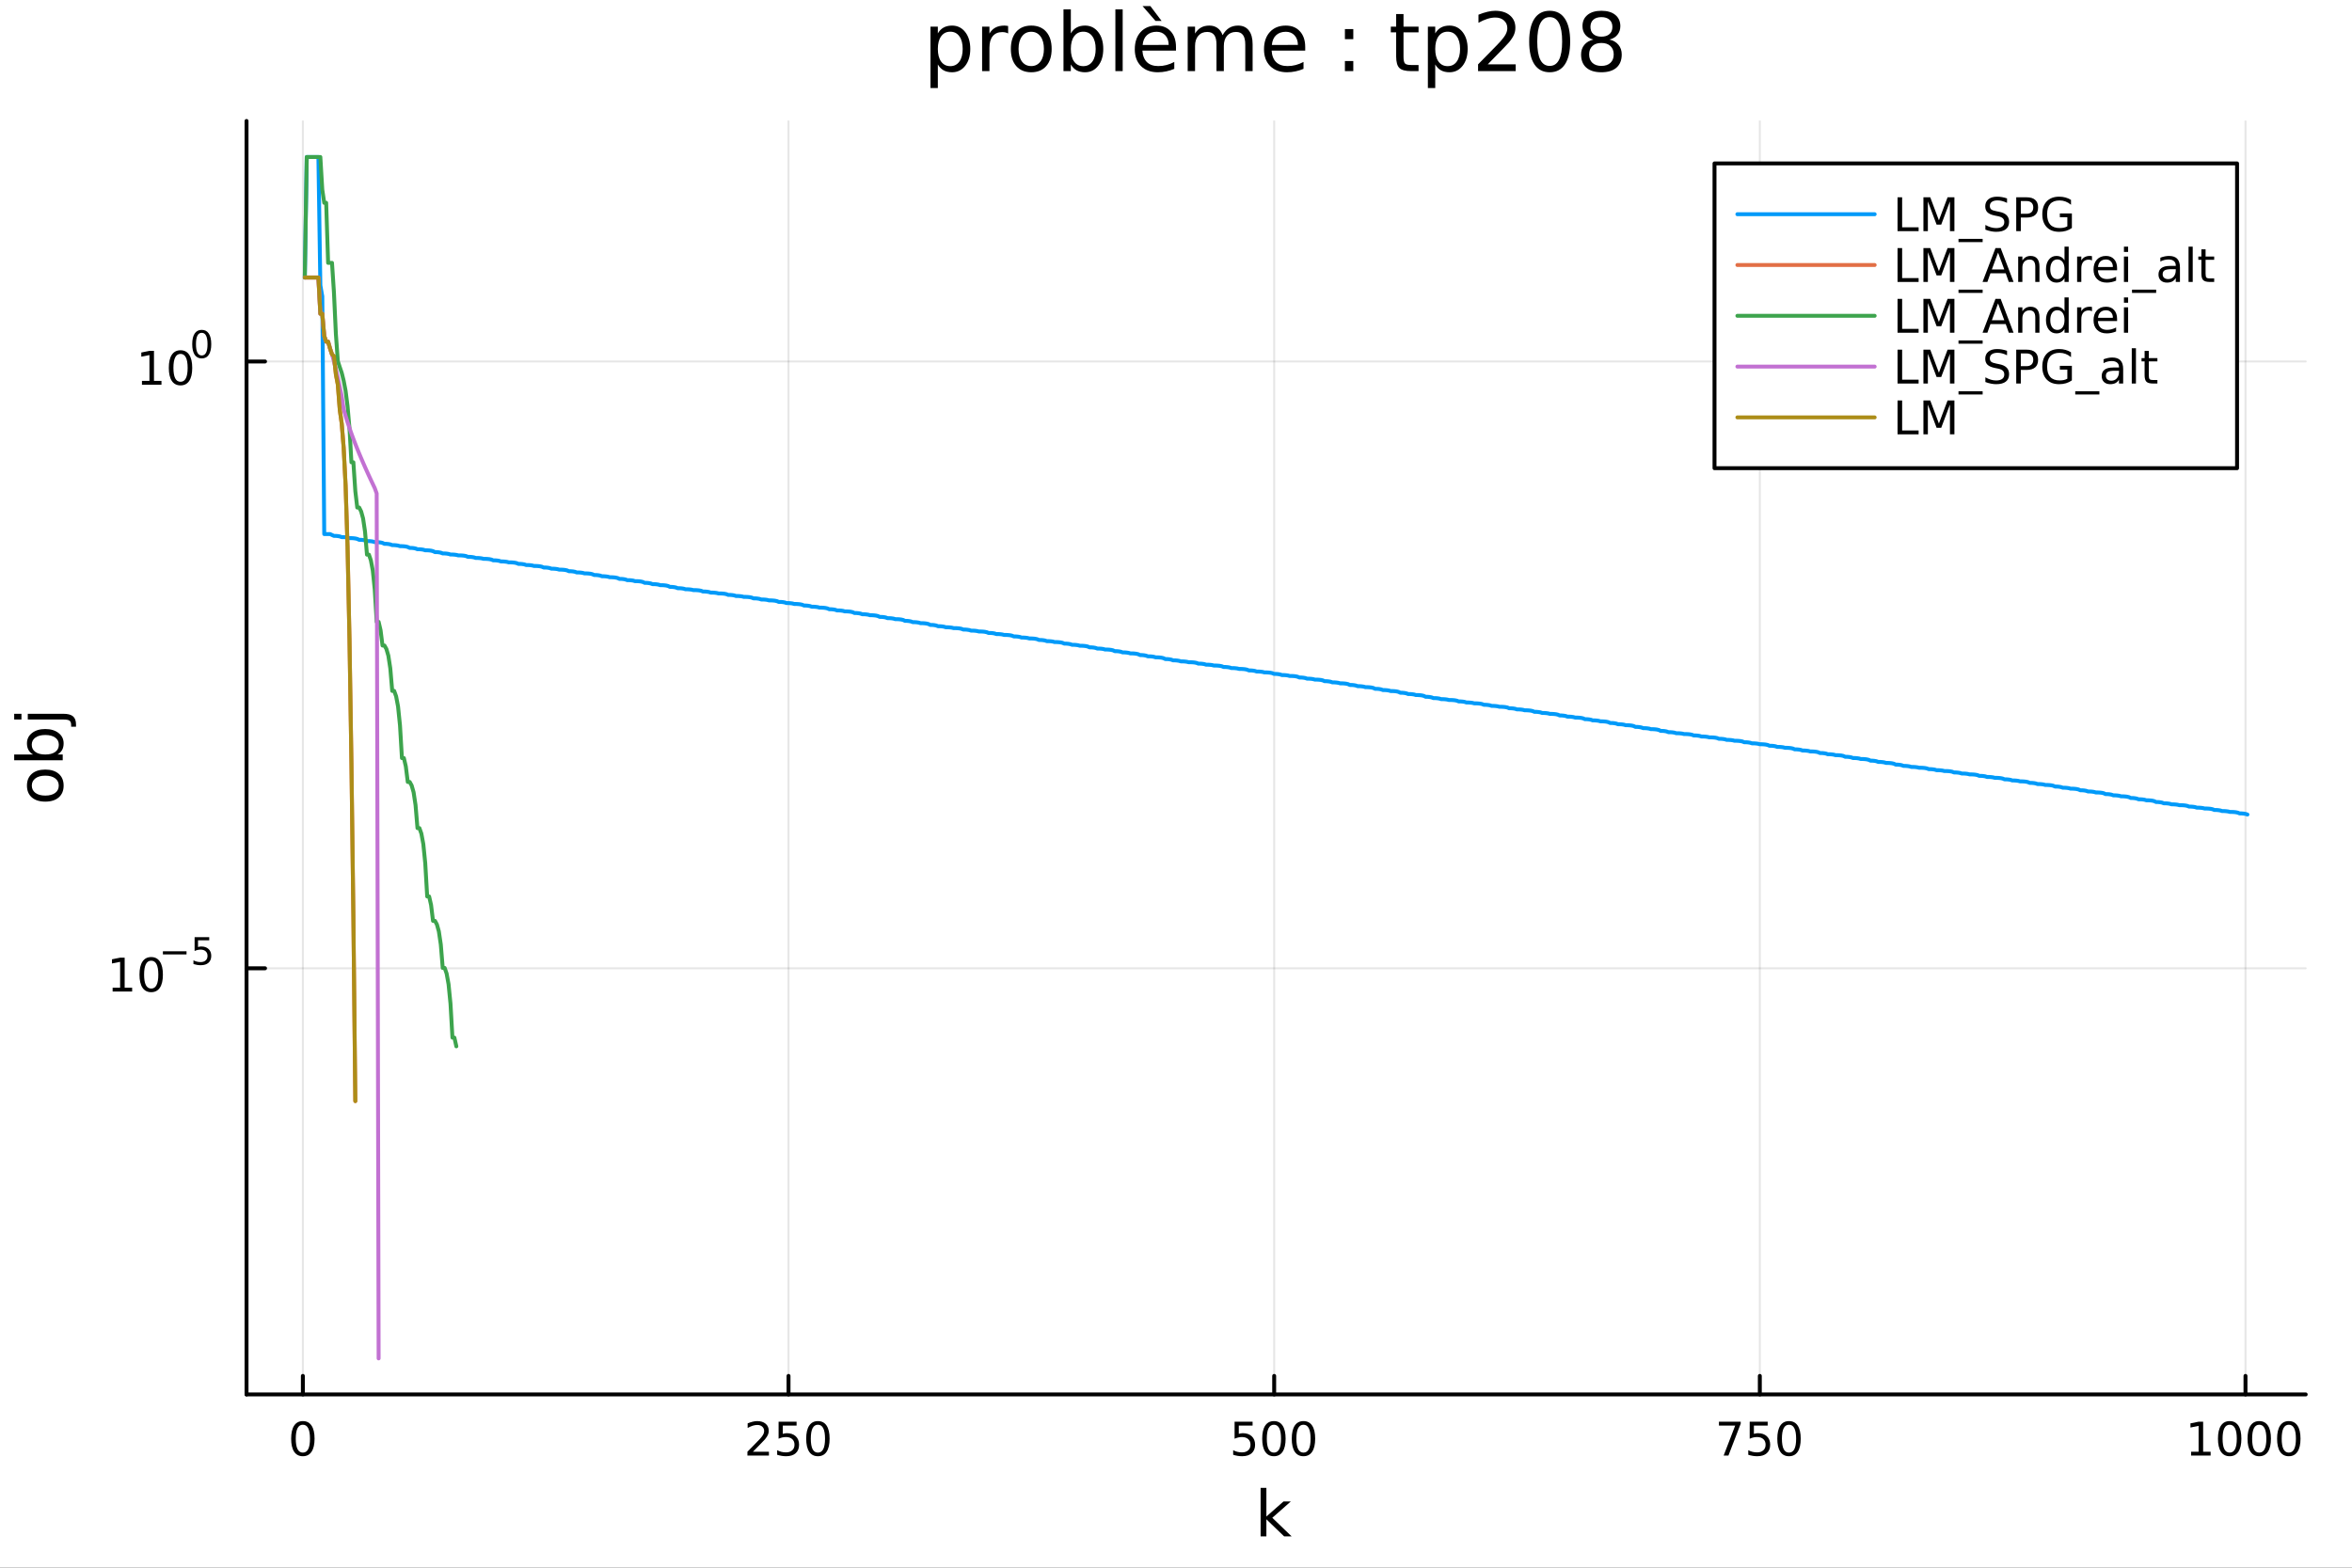 <?xml version="1.0" encoding="utf-8"?>
<svg xmlns="http://www.w3.org/2000/svg" xmlns:xlink="http://www.w3.org/1999/xlink" width="600" height="400" viewBox="0 0 2400 1600">
<rect x="0" y="0" width="2400" height="1600" fill="#333333" stroke="none"/>
<defs>
  <clipPath id="clip650">
    <rect x="0" y="0" width="2400" height="1600"/>
  </clipPath>
</defs>
<path clip-path="url(#clip650)" d="M0 1600 L2400 1600 L2400 0 L0 0  Z" fill="#ffffff" fill-rule="evenodd" fill-opacity="1"/>
<defs>
  <clipPath id="clip651">
    <rect x="480" y="0" width="1681" height="1600"/>
  </clipPath>
</defs>
<path clip-path="url(#clip650)" d="M251.56 1423.18 L2352.76 1423.18 L2352.76 123.472 L251.56 123.472  Z" fill="#ffffff" fill-rule="evenodd" fill-opacity="1"/>
<defs>
  <clipPath id="clip652">
    <rect x="251" y="123" width="2102" height="1301"/>
  </clipPath>
</defs>
<polyline clip-path="url(#clip652)" style="stroke:#000000; stroke-linecap:round; stroke-linejoin:round; stroke-width:2; stroke-opacity:0.1; fill:none" points="309.046,1423.18 309.046,123.472 "/>
<polyline clip-path="url(#clip652)" style="stroke:#000000; stroke-linecap:round; stroke-linejoin:round; stroke-width:2; stroke-opacity:0.1; fill:none" points="804.611,1423.18 804.611,123.472 "/>
<polyline clip-path="url(#clip652)" style="stroke:#000000; stroke-linecap:round; stroke-linejoin:round; stroke-width:2; stroke-opacity:0.1; fill:none" points="1300.18,1423.18 1300.18,123.472 "/>
<polyline clip-path="url(#clip652)" style="stroke:#000000; stroke-linecap:round; stroke-linejoin:round; stroke-width:2; stroke-opacity:0.1; fill:none" points="1795.74,1423.18 1795.74,123.472 "/>
<polyline clip-path="url(#clip652)" style="stroke:#000000; stroke-linecap:round; stroke-linejoin:round; stroke-width:2; stroke-opacity:0.1; fill:none" points="2291.31,1423.18 2291.31,123.472 "/>
<polyline clip-path="url(#clip650)" style="stroke:#000000; stroke-linecap:round; stroke-linejoin:round; stroke-width:4; stroke-opacity:1; fill:none" points="251.56,1423.18 2352.76,1423.18 "/>
<polyline clip-path="url(#clip650)" style="stroke:#000000; stroke-linecap:round; stroke-linejoin:round; stroke-width:4; stroke-opacity:1; fill:none" points="309.046,1423.18 309.046,1404.28 "/>
<polyline clip-path="url(#clip650)" style="stroke:#000000; stroke-linecap:round; stroke-linejoin:round; stroke-width:4; stroke-opacity:1; fill:none" points="804.611,1423.18 804.611,1404.28 "/>
<polyline clip-path="url(#clip650)" style="stroke:#000000; stroke-linecap:round; stroke-linejoin:round; stroke-width:4; stroke-opacity:1; fill:none" points="1300.18,1423.18 1300.18,1404.28 "/>
<polyline clip-path="url(#clip650)" style="stroke:#000000; stroke-linecap:round; stroke-linejoin:round; stroke-width:4; stroke-opacity:1; fill:none" points="1795.74,1423.18 1795.74,1404.28 "/>
<polyline clip-path="url(#clip650)" style="stroke:#000000; stroke-linecap:round; stroke-linejoin:round; stroke-width:4; stroke-opacity:1; fill:none" points="2291.31,1423.18 2291.31,1404.28 "/>
<path clip-path="url(#clip650)" d="M309.046 1454.1 Q305.435 1454.1 303.606 1457.66 Q301.8 1461.2 301.8 1468.33 Q301.8 1475.44 303.606 1479.01 Q305.435 1482.55 309.046 1482.55 Q312.68 1482.55 314.486 1479.01 Q316.314 1475.44 316.314 1468.33 Q316.314 1461.2 314.486 1457.66 Q312.68 1454.1 309.046 1454.1 M309.046 1450.39 Q314.856 1450.39 317.911 1455 Q320.99 1459.58 320.99 1468.33 Q320.99 1477.06 317.911 1481.67 Q314.856 1486.25 309.046 1486.25 Q303.236 1486.25 300.157 1481.67 Q297.101 1477.06 297.101 1468.33 Q297.101 1459.58 300.157 1455 Q303.236 1450.39 309.046 1450.39 Z" fill="#000000" fill-rule="nonzero" fill-opacity="1" /><path clip-path="url(#clip650)" d="M768.303 1481.64 L784.622 1481.64 L784.622 1485.58 L762.678 1485.58 L762.678 1481.64 Q765.34 1478.89 769.923 1474.26 Q774.53 1469.61 775.71 1468.27 Q777.956 1465.74 778.835 1464.01 Q779.738 1462.25 779.738 1460.56 Q779.738 1457.8 777.794 1456.07 Q775.873 1454.33 772.771 1454.33 Q770.572 1454.33 768.118 1455.09 Q765.687 1455.86 762.91 1457.41 L762.91 1452.69 Q765.734 1451.55 768.187 1450.97 Q770.641 1450.39 772.678 1450.39 Q778.048 1450.39 781.243 1453.08 Q784.437 1455.77 784.437 1460.26 Q784.437 1462.39 783.627 1464.31 Q782.84 1466.2 780.734 1468.8 Q780.155 1469.47 777.053 1472.69 Q773.951 1475.88 768.303 1481.64 Z" fill="#000000" fill-rule="nonzero" fill-opacity="1" /><path clip-path="url(#clip650)" d="M794.484 1451.02 L812.84 1451.02 L812.84 1454.96 L798.766 1454.96 L798.766 1463.43 Q799.784 1463.08 800.803 1462.92 Q801.821 1462.73 802.84 1462.73 Q808.627 1462.73 812.007 1465.9 Q815.386 1469.08 815.386 1474.49 Q815.386 1480.07 811.914 1483.17 Q808.442 1486.25 802.122 1486.25 Q799.946 1486.25 797.678 1485.88 Q795.433 1485.51 793.025 1484.77 L793.025 1480.07 Q795.109 1481.2 797.331 1481.76 Q799.553 1482.32 802.03 1482.32 Q806.034 1482.32 808.372 1480.21 Q810.71 1478.1 810.71 1474.49 Q810.71 1470.88 808.372 1468.77 Q806.034 1466.67 802.03 1466.67 Q800.155 1466.67 798.28 1467.08 Q796.428 1467.5 794.484 1468.38 L794.484 1451.02 Z" fill="#000000" fill-rule="nonzero" fill-opacity="1" /><path clip-path="url(#clip650)" d="M834.599 1454.1 Q830.988 1454.1 829.159 1457.66 Q827.354 1461.2 827.354 1468.33 Q827.354 1475.44 829.159 1479.01 Q830.988 1482.55 834.599 1482.55 Q838.233 1482.55 840.039 1479.01 Q841.868 1475.44 841.868 1468.33 Q841.868 1461.2 840.039 1457.66 Q838.233 1454.1 834.599 1454.1 M834.599 1450.39 Q840.409 1450.39 843.465 1455 Q846.543 1459.58 846.543 1468.33 Q846.543 1477.06 843.465 1481.67 Q840.409 1486.25 834.599 1486.25 Q828.789 1486.25 825.71 1481.67 Q822.655 1477.06 822.655 1468.33 Q822.655 1459.58 825.71 1455 Q828.789 1450.39 834.599 1450.39 Z" fill="#000000" fill-rule="nonzero" fill-opacity="1" /><path clip-path="url(#clip650)" d="M1259.79 1451.02 L1278.15 1451.02 L1278.15 1454.96 L1264.08 1454.96 L1264.08 1463.43 Q1265.09 1463.08 1266.11 1462.92 Q1267.13 1462.73 1268.15 1462.73 Q1273.94 1462.73 1277.32 1465.9 Q1280.7 1469.08 1280.7 1474.49 Q1280.7 1480.07 1277.22 1483.17 Q1273.75 1486.25 1267.43 1486.25 Q1265.26 1486.25 1262.99 1485.88 Q1260.74 1485.51 1258.34 1484.77 L1258.34 1480.07 Q1260.42 1481.2 1262.64 1481.76 Q1264.86 1482.32 1267.34 1482.32 Q1271.34 1482.32 1273.68 1480.21 Q1276.02 1478.1 1276.02 1474.49 Q1276.02 1470.88 1273.68 1468.77 Q1271.34 1466.67 1267.34 1466.67 Q1265.47 1466.67 1263.59 1467.08 Q1261.74 1467.5 1259.79 1468.38 L1259.79 1451.02 Z" fill="#000000" fill-rule="nonzero" fill-opacity="1" /><path clip-path="url(#clip650)" d="M1299.91 1454.1 Q1296.3 1454.1 1294.47 1457.66 Q1292.66 1461.2 1292.66 1468.33 Q1292.66 1475.44 1294.47 1479.01 Q1296.3 1482.55 1299.91 1482.55 Q1303.54 1482.55 1305.35 1479.01 Q1307.18 1475.44 1307.18 1468.33 Q1307.18 1461.2 1305.35 1457.66 Q1303.54 1454.1 1299.91 1454.1 M1299.91 1450.39 Q1305.72 1450.39 1308.78 1455 Q1311.85 1459.58 1311.85 1468.33 Q1311.85 1477.06 1308.78 1481.67 Q1305.72 1486.25 1299.91 1486.25 Q1294.1 1486.25 1291.02 1481.67 Q1287.97 1477.06 1287.97 1468.33 Q1287.97 1459.58 1291.02 1455 Q1294.1 1450.39 1299.91 1450.39 Z" fill="#000000" fill-rule="nonzero" fill-opacity="1" /><path clip-path="url(#clip650)" d="M1330.07 1454.1 Q1326.46 1454.1 1324.63 1457.66 Q1322.83 1461.2 1322.83 1468.33 Q1322.83 1475.44 1324.63 1479.01 Q1326.46 1482.55 1330.07 1482.55 Q1333.71 1482.55 1335.51 1479.01 Q1337.34 1475.44 1337.34 1468.33 Q1337.34 1461.2 1335.51 1457.66 Q1333.71 1454.1 1330.07 1454.1 M1330.07 1450.39 Q1335.88 1450.39 1338.94 1455 Q1342.02 1459.58 1342.02 1468.33 Q1342.02 1477.06 1338.94 1481.67 Q1335.88 1486.25 1330.07 1486.25 Q1324.26 1486.25 1321.18 1481.67 Q1318.13 1477.06 1318.13 1468.33 Q1318.13 1459.58 1321.18 1455 Q1324.26 1450.39 1330.07 1450.39 Z" fill="#000000" fill-rule="nonzero" fill-opacity="1" /><path clip-path="url(#clip650)" d="M1754.02 1451.02 L1776.24 1451.02 L1776.24 1453.01 L1763.69 1485.58 L1758.81 1485.58 L1770.61 1454.96 L1754.02 1454.96 L1754.02 1451.02 Z" fill="#000000" fill-rule="nonzero" fill-opacity="1" /><path clip-path="url(#clip650)" d="M1785.41 1451.02 L1803.76 1451.02 L1803.76 1454.96 L1789.69 1454.96 L1789.69 1463.43 Q1790.71 1463.08 1791.72 1462.92 Q1792.74 1462.73 1793.76 1462.73 Q1799.55 1462.73 1802.93 1465.9 Q1806.31 1469.08 1806.31 1474.49 Q1806.31 1480.07 1802.84 1483.17 Q1799.36 1486.25 1793.04 1486.25 Q1790.87 1486.25 1788.6 1485.88 Q1786.35 1485.51 1783.95 1484.77 L1783.95 1480.07 Q1786.03 1481.2 1788.25 1481.76 Q1790.47 1482.32 1792.95 1482.32 Q1796.96 1482.32 1799.29 1480.21 Q1801.63 1478.1 1801.63 1474.49 Q1801.63 1470.88 1799.29 1468.77 Q1796.96 1466.67 1792.95 1466.67 Q1791.08 1466.67 1789.2 1467.08 Q1787.35 1467.5 1785.41 1468.38 L1785.41 1451.02 Z" fill="#000000" fill-rule="nonzero" fill-opacity="1" /><path clip-path="url(#clip650)" d="M1825.52 1454.1 Q1821.91 1454.1 1820.08 1457.66 Q1818.28 1461.2 1818.28 1468.33 Q1818.28 1475.44 1820.08 1479.01 Q1821.91 1482.55 1825.52 1482.55 Q1829.16 1482.55 1830.96 1479.01 Q1832.79 1475.44 1832.79 1468.33 Q1832.79 1461.2 1830.96 1457.66 Q1829.16 1454.1 1825.52 1454.1 M1825.52 1450.39 Q1831.33 1450.39 1834.39 1455 Q1837.47 1459.58 1837.47 1468.33 Q1837.47 1477.06 1834.39 1481.67 Q1831.33 1486.25 1825.52 1486.25 Q1819.71 1486.25 1816.63 1481.67 Q1813.58 1477.06 1813.58 1468.33 Q1813.58 1459.58 1816.63 1455 Q1819.71 1450.39 1825.52 1450.39 Z" fill="#000000" fill-rule="nonzero" fill-opacity="1" /><path clip-path="url(#clip650)" d="M2235.83 1481.64 L2243.47 1481.64 L2243.47 1455.28 L2235.16 1456.95 L2235.16 1452.69 L2243.42 1451.02 L2248.1 1451.02 L2248.1 1481.64 L2255.74 1481.64 L2255.74 1485.58 L2235.83 1485.58 L2235.83 1481.64 Z" fill="#000000" fill-rule="nonzero" fill-opacity="1" /><path clip-path="url(#clip650)" d="M2275.18 1454.1 Q2271.57 1454.1 2269.74 1457.66 Q2267.94 1461.2 2267.94 1468.33 Q2267.94 1475.44 2269.74 1479.01 Q2271.57 1482.55 2275.18 1482.55 Q2278.82 1482.55 2280.62 1479.01 Q2282.45 1475.44 2282.45 1468.33 Q2282.45 1461.2 2280.62 1457.66 Q2278.82 1454.1 2275.18 1454.1 M2275.18 1450.39 Q2280.99 1450.39 2284.05 1455 Q2287.13 1459.58 2287.13 1468.33 Q2287.13 1477.06 2284.05 1481.67 Q2280.99 1486.25 2275.18 1486.25 Q2269.37 1486.25 2266.29 1481.67 Q2263.24 1477.06 2263.24 1468.33 Q2263.24 1459.58 2266.29 1455 Q2269.37 1450.39 2275.18 1450.39 Z" fill="#000000" fill-rule="nonzero" fill-opacity="1" /><path clip-path="url(#clip650)" d="M2305.35 1454.1 Q2301.73 1454.1 2299.91 1457.66 Q2298.1 1461.2 2298.1 1468.33 Q2298.1 1475.44 2299.91 1479.01 Q2301.73 1482.55 2305.35 1482.55 Q2308.98 1482.55 2310.78 1479.01 Q2312.61 1475.44 2312.61 1468.33 Q2312.61 1461.2 2310.78 1457.66 Q2308.98 1454.1 2305.35 1454.1 M2305.35 1450.39 Q2311.16 1450.39 2314.21 1455 Q2317.29 1459.58 2317.29 1468.33 Q2317.29 1477.06 2314.21 1481.67 Q2311.16 1486.25 2305.35 1486.25 Q2299.53 1486.25 2296.46 1481.67 Q2293.4 1477.06 2293.4 1468.33 Q2293.4 1459.58 2296.46 1455 Q2299.53 1450.39 2305.35 1450.39 Z" fill="#000000" fill-rule="nonzero" fill-opacity="1" /><path clip-path="url(#clip650)" d="M2335.51 1454.1 Q2331.9 1454.1 2330.07 1457.66 Q2328.26 1461.2 2328.26 1468.33 Q2328.26 1475.44 2330.07 1479.01 Q2331.9 1482.55 2335.51 1482.55 Q2339.14 1482.55 2340.95 1479.01 Q2342.78 1475.44 2342.78 1468.33 Q2342.78 1461.2 2340.95 1457.66 Q2339.14 1454.1 2335.51 1454.1 M2335.51 1450.39 Q2341.32 1450.39 2344.37 1455 Q2347.45 1459.58 2347.45 1468.33 Q2347.45 1477.06 2344.37 1481.67 Q2341.32 1486.25 2335.51 1486.25 Q2329.7 1486.25 2326.62 1481.67 Q2323.56 1477.06 2323.56 1468.33 Q2323.56 1459.58 2326.62 1455 Q2329.7 1450.39 2335.51 1450.39 Z" fill="#000000" fill-rule="nonzero" fill-opacity="1" /><path clip-path="url(#clip650)" d="M1286.34 1518.52 L1292.23 1518.52 L1292.23 1547.77 L1309.7 1532.4 L1317.18 1532.4 L1298.27 1549.07 L1317.98 1568.04 L1310.34 1568.04 L1292.23 1550.63 L1292.23 1568.04 L1286.34 1568.04 L1286.34 1518.52 Z" fill="#000000" fill-rule="nonzero" fill-opacity="1" /><polyline clip-path="url(#clip652)" style="stroke:#000000; stroke-linecap:round; stroke-linejoin:round; stroke-width:2; stroke-opacity:0.1; fill:none" points="251.56,988.246 2352.76,988.246 "/>
<polyline clip-path="url(#clip652)" style="stroke:#000000; stroke-linecap:round; stroke-linejoin:round; stroke-width:2; stroke-opacity:0.1; fill:none" points="251.56,368.942 2352.76,368.942 "/>
<polyline clip-path="url(#clip650)" style="stroke:#000000; stroke-linecap:round; stroke-linejoin:round; stroke-width:4; stroke-opacity:1; fill:none" points="251.56,1423.18 251.56,123.472 "/>
<polyline clip-path="url(#clip650)" style="stroke:#000000; stroke-linecap:round; stroke-linejoin:round; stroke-width:4; stroke-opacity:1; fill:none" points="251.56,988.246 270.458,988.246 "/>
<polyline clip-path="url(#clip650)" style="stroke:#000000; stroke-linecap:round; stroke-linejoin:round; stroke-width:4; stroke-opacity:1; fill:none" points="251.56,368.942 270.458,368.942 "/>
<path clip-path="url(#clip650)" d="M114.931 1008.04 L122.57 1008.04 L122.57 981.673 L114.26 983.339 L114.26 979.08 L122.524 977.414 L127.2 977.414 L127.2 1008.04 L134.839 1008.04 L134.839 1011.97 L114.931 1011.97 L114.931 1008.04 Z" fill="#000000" fill-rule="nonzero" fill-opacity="1" /><path clip-path="url(#clip650)" d="M154.283 980.492 Q150.672 980.492 148.843 984.057 Q147.038 987.599 147.038 994.728 Q147.038 1001.83 148.843 1005.4 Q150.672 1008.94 154.283 1008.94 Q157.917 1008.94 159.723 1005.4 Q161.552 1001.83 161.552 994.728 Q161.552 987.599 159.723 984.057 Q157.917 980.492 154.283 980.492 M154.283 976.789 Q160.093 976.789 163.149 981.395 Q166.227 985.978 166.227 994.728 Q166.227 1003.46 163.149 1008.06 Q160.093 1012.64 154.283 1012.64 Q148.473 1012.64 145.394 1008.06 Q142.339 1003.46 142.339 994.728 Q142.339 985.978 145.394 981.395 Q148.473 976.789 154.283 976.789 Z" fill="#000000" fill-rule="nonzero" fill-opacity="1" /><path clip-path="url(#clip650)" d="M166.227 970.89 L190.339 970.89 L190.339 974.087 L166.227 974.087 L166.227 970.89 Z" fill="#000000" fill-rule="nonzero" fill-opacity="1" /><path clip-path="url(#clip650)" d="M198.577 956.483 L213.491 956.483 L213.491 959.681 L202.056 959.681 L202.056 966.564 Q202.884 966.282 203.711 966.15 Q204.539 966 205.366 966 Q210.068 966 212.814 968.577 Q215.56 971.153 215.56 975.554 Q215.56 980.087 212.739 982.607 Q209.918 985.109 204.783 985.109 Q203.015 985.109 201.172 984.808 Q199.348 984.507 197.392 983.905 L197.392 980.087 Q199.085 981.009 200.89 981.46 Q202.696 981.911 204.708 981.911 Q207.962 981.911 209.861 980.2 Q211.761 978.488 211.761 975.554 Q211.761 972.62 209.861 970.909 Q207.962 969.197 204.708 969.197 Q203.185 969.197 201.661 969.536 Q200.157 969.874 198.577 970.589 L198.577 956.483 Z" fill="#000000" fill-rule="nonzero" fill-opacity="1" /><path clip-path="url(#clip650)" d="M144.855 388.735 L152.493 388.735 L152.493 362.369 L144.183 364.036 L144.183 359.777 L152.447 358.11 L157.123 358.11 L157.123 388.735 L164.762 388.735 L164.762 392.67 L144.855 392.67 L144.855 388.735 Z" fill="#000000" fill-rule="nonzero" fill-opacity="1" /><path clip-path="url(#clip650)" d="M184.206 361.189 Q180.595 361.189 178.766 364.754 Q176.961 368.295 176.961 375.425 Q176.961 382.531 178.766 386.096 Q180.595 389.638 184.206 389.638 Q187.84 389.638 189.646 386.096 Q191.475 382.531 191.475 375.425 Q191.475 368.295 189.646 364.754 Q187.84 361.189 184.206 361.189 M184.206 357.485 Q190.016 357.485 193.072 362.092 Q196.151 366.675 196.151 375.425 Q196.151 384.152 193.072 388.758 Q190.016 393.341 184.206 393.341 Q178.396 393.341 175.317 388.758 Q172.262 384.152 172.262 375.425 Q172.262 366.675 175.317 362.092 Q178.396 357.485 184.206 357.485 Z" fill="#000000" fill-rule="nonzero" fill-opacity="1" /><path clip-path="url(#clip650)" d="M205.855 339.681 Q202.921 339.681 201.436 342.577 Q199.969 345.455 199.969 351.248 Q199.969 357.022 201.436 359.918 Q202.921 362.796 205.855 362.796 Q208.808 362.796 210.275 359.918 Q211.761 357.022 211.761 351.248 Q211.761 345.455 210.275 342.577 Q208.808 339.681 205.855 339.681 M205.855 336.672 Q210.576 336.672 213.059 340.415 Q215.56 344.139 215.56 351.248 Q215.56 358.338 213.059 362.081 Q210.576 365.805 205.855 365.805 Q201.135 365.805 198.633 362.081 Q196.151 358.338 196.151 351.248 Q196.151 344.139 198.633 340.415 Q201.135 336.672 205.855 336.672 Z" fill="#000000" fill-rule="nonzero" fill-opacity="1" /><path clip-path="url(#clip650)" d="M32.462 801.797 Q32.462 806.507 36.154 809.244 Q39.815 811.982 46.212 811.982 Q52.609 811.982 56.302 809.276 Q59.962 806.539 59.962 801.797 Q59.962 797.118 56.27 794.381 Q52.578 791.643 46.212 791.643 Q39.878 791.643 36.186 794.381 Q32.462 797.118 32.462 801.797 M27.497 801.797 Q27.497 794.158 32.462 789.797 Q37.427 785.437 46.212 785.437 Q54.965 785.437 59.962 789.797 Q64.927 794.158 64.927 801.797 Q64.927 809.467 59.962 813.828 Q54.965 818.156 46.212 818.156 Q37.427 818.156 32.462 813.828 Q27.497 809.467 27.497 801.797 Z" fill="#000000" fill-rule="nonzero" fill-opacity="1" /><path clip-path="url(#clip650)" d="M46.212 750.139 Q39.751 750.139 36.09 752.812 Q32.398 755.454 32.398 760.101 Q32.398 764.748 36.09 767.422 Q39.751 770.064 46.212 770.064 Q52.673 770.064 56.365 767.422 Q60.026 764.748 60.026 760.101 Q60.026 755.454 56.365 752.812 Q52.673 750.139 46.212 750.139 M33.767 770.064 Q30.584 768.218 29.056 765.417 Q27.497 762.584 27.497 758.669 Q27.497 752.176 32.653 748.134 Q37.809 744.06 46.212 744.06 Q54.615 744.06 59.771 748.134 Q64.927 752.176 64.927 758.669 Q64.927 762.584 63.399 765.417 Q61.84 768.218 58.657 770.064 L64.004 770.064 L64.004 775.952 L14.479 775.952 L14.479 770.064 L33.767 770.064 Z" fill="#000000" fill-rule="nonzero" fill-opacity="1" /><path clip-path="url(#clip650)" d="M28.356 734.352 L28.356 728.495 L64.641 728.495 Q71.452 728.495 74.508 731.105 Q77.563 733.684 77.563 739.445 L77.563 741.673 L72.598 741.673 L72.598 740.113 Q72.598 736.771 71.038 735.561 Q69.51 734.352 64.641 734.352 L28.356 734.352 M14.479 734.352 L14.479 728.495 L21.895 728.495 L21.895 734.352 L14.479 734.352 Z" fill="#000000" fill-rule="nonzero" fill-opacity="1" /><path clip-path="url(#clip650)" d="M956.981 65.77 L956.981 89.833 L949.486 89.833 L949.486 27.206 L956.981 27.206 L956.981 34.092 Q959.33 30.041 962.895 28.097 Q966.5 26.112 971.483 26.112 Q979.747 26.112 984.891 32.675 Q990.076 39.237 990.076 49.931 Q990.076 60.626 984.891 67.188 Q979.747 73.751 971.483 73.751 Q966.5 73.751 962.895 71.806 Q959.33 69.821 956.981 65.77 M982.339 49.931 Q982.339 41.708 978.936 37.05 Q975.574 32.35 969.66 32.35 Q963.746 32.35 960.343 37.05 Q956.981 41.708 956.981 49.931 Q956.981 58.155 960.343 62.854 Q963.746 67.512 969.66 67.512 Q975.574 67.512 978.936 62.854 Q982.339 58.155 982.339 49.931 Z" fill="#000000" fill-rule="nonzero" fill-opacity="1" /><path clip-path="url(#clip650)" d="M1028.72 34.173 Q1027.47 33.444 1025.97 33.12 Q1024.51 32.756 1022.73 32.756 Q1016.41 32.756 1013 36.888 Q1009.64 40.979 1009.64 48.676 L1009.64 72.576 L1002.15 72.576 L1002.15 27.206 L1009.64 27.206 L1009.64 34.254 Q1011.99 30.122 1015.76 28.138 Q1019.53 26.112 1024.91 26.112 Q1025.68 26.112 1026.62 26.234 Q1027.55 26.315 1028.68 26.517 L1028.72 34.173 Z" fill="#000000" fill-rule="nonzero" fill-opacity="1" /><path clip-path="url(#clip650)" d="M1052.3 32.431 Q1046.3 32.431 1042.82 37.131 Q1039.34 41.789 1039.34 49.931 Q1039.34 58.074 1042.78 62.773 Q1046.26 67.431 1052.3 67.431 Q1058.25 67.431 1061.74 62.732 Q1065.22 58.033 1065.22 49.931 Q1065.22 41.87 1061.74 37.171 Q1058.25 32.431 1052.3 32.431 M1052.3 26.112 Q1062.02 26.112 1067.57 32.431 Q1073.12 38.751 1073.12 49.931 Q1073.12 61.071 1067.57 67.431 Q1062.02 73.751 1052.3 73.751 Q1042.54 73.751 1036.99 67.431 Q1031.48 61.071 1031.48 49.931 Q1031.48 38.751 1036.99 32.431 Q1042.54 26.112 1052.3 26.112 Z" fill="#000000" fill-rule="nonzero" fill-opacity="1" /><path clip-path="url(#clip650)" d="M1118.04 49.931 Q1118.04 41.708 1114.64 37.05 Q1111.28 32.35 1105.37 32.35 Q1099.45 32.35 1096.05 37.05 Q1092.69 41.708 1092.69 49.931 Q1092.69 58.155 1096.05 62.854 Q1099.45 67.512 1105.37 67.512 Q1111.28 67.512 1114.64 62.854 Q1118.04 58.155 1118.04 49.931 M1092.69 34.092 Q1095.04 30.041 1098.6 28.097 Q1102.21 26.112 1107.19 26.112 Q1115.45 26.112 1120.6 32.675 Q1125.78 39.237 1125.78 49.931 Q1125.78 60.626 1120.6 67.188 Q1115.45 73.751 1107.19 73.751 Q1102.21 73.751 1098.6 71.806 Q1095.04 69.821 1092.69 65.77 L1092.69 72.576 L1085.19 72.576 L1085.19 9.544 L1092.69 9.544 L1092.69 34.092 Z" fill="#000000" fill-rule="nonzero" fill-opacity="1" /><path clip-path="url(#clip650)" d="M1138.14 9.544 L1145.59 9.544 L1145.59 72.576 L1138.14 72.576 L1138.14 9.544 Z" fill="#000000" fill-rule="nonzero" fill-opacity="1" /><path clip-path="url(#clip650)" d="M1199.99 48.028 L1199.99 51.673 L1165.72 51.673 Q1166.21 59.37 1170.34 63.421 Q1174.51 67.431 1181.93 67.431 Q1186.22 67.431 1190.23 66.378 Q1194.28 65.325 1198.25 63.218 L1198.25 70.267 Q1194.24 71.968 1190.03 72.86 Q1185.82 73.751 1181.48 73.751 Q1170.63 73.751 1164.27 67.431 Q1157.95 61.112 1157.95 50.337 Q1157.95 39.197 1163.94 32.675 Q1169.98 26.112 1180.19 26.112 Q1189.34 26.112 1194.65 32.026 Q1199.99 37.9 1199.99 48.028 M1192.54 45.84 Q1192.46 39.723 1189.1 36.077 Q1185.78 32.431 1180.27 32.431 Q1174.03 32.431 1170.26 35.956 Q1166.53 39.48 1165.97 45.88 L1192.54 45.84 M1173.87 6.222 L1185.29 21.373 L1179.09 21.373 L1165.89 6.222 L1173.87 6.222 Z" fill="#000000" fill-rule="nonzero" fill-opacity="1" /><path clip-path="url(#clip650)" d="M1247.55 35.915 Q1250.35 30.892 1254.24 28.502 Q1258.12 26.112 1263.39 26.112 Q1270.48 26.112 1274.33 31.095 Q1278.18 36.037 1278.18 45.192 L1278.18 72.576 L1270.68 72.576 L1270.68 45.435 Q1270.68 38.913 1268.37 35.753 Q1266.06 32.594 1261.32 32.594 Q1255.53 32.594 1252.17 36.442 Q1248.81 40.29 1248.81 46.934 L1248.81 72.576 L1241.31 72.576 L1241.31 45.435 Q1241.31 38.873 1239 35.753 Q1236.7 32.594 1231.87 32.594 Q1226.16 32.594 1222.8 36.482 Q1219.44 40.331 1219.44 46.934 L1219.44 72.576 L1211.94 72.576 L1211.94 27.206 L1219.44 27.206 L1219.44 34.254 Q1221.99 30.082 1225.56 28.097 Q1229.12 26.112 1234.02 26.112 Q1238.96 26.112 1242.41 28.624 Q1245.89 31.135 1247.55 35.915 Z" fill="#000000" fill-rule="nonzero" fill-opacity="1" /><path clip-path="url(#clip650)" d="M1331.85 48.028 L1331.85 51.673 L1297.58 51.673 Q1298.07 59.37 1302.2 63.421 Q1306.37 67.431 1313.78 67.431 Q1318.08 67.431 1322.09 66.378 Q1326.14 65.325 1330.11 63.218 L1330.11 70.267 Q1326.1 71.968 1321.89 72.86 Q1317.67 73.751 1313.34 73.751 Q1302.48 73.751 1296.12 67.431 Q1289.8 61.112 1289.8 50.337 Q1289.8 39.197 1295.8 32.675 Q1301.83 26.112 1312.04 26.112 Q1321.2 26.112 1326.5 32.026 Q1331.85 37.9 1331.85 48.028 M1324.4 45.84 Q1324.32 39.723 1320.95 36.077 Q1317.63 32.431 1312.12 32.431 Q1305.88 32.431 1302.12 35.956 Q1298.39 39.48 1297.82 45.88 L1324.4 45.84 Z" fill="#000000" fill-rule="nonzero" fill-opacity="1" /><path clip-path="url(#clip650)" d="M1372.36 62.287 L1380.91 62.287 L1380.91 72.576 L1372.36 72.576 L1372.36 62.287 M1372.36 29.677 L1380.91 29.677 L1380.91 39.966 L1372.36 39.966 L1372.36 29.677 Z" fill="#000000" fill-rule="nonzero" fill-opacity="1" /><path clip-path="url(#clip650)" d="M1432.15 14.324 L1432.15 27.206 L1447.5 27.206 L1447.5 32.999 L1432.15 32.999 L1432.15 57.628 Q1432.15 63.178 1433.65 64.758 Q1435.19 66.338 1439.85 66.338 L1447.5 66.338 L1447.5 72.576 L1439.85 72.576 Q1431.22 72.576 1427.94 69.376 Q1424.66 66.135 1424.66 57.628 L1424.66 32.999 L1419.19 32.999 L1419.19 27.206 L1424.66 27.206 L1424.66 14.324 L1432.15 14.324 Z" fill="#000000" fill-rule="nonzero" fill-opacity="1" /><path clip-path="url(#clip650)" d="M1464.52 65.77 L1464.52 89.833 L1457.02 89.833 L1457.02 27.206 L1464.52 27.206 L1464.52 34.092 Q1466.87 30.041 1470.43 28.097 Q1474.04 26.112 1479.02 26.112 Q1487.28 26.112 1492.43 32.675 Q1497.61 39.237 1497.61 49.931 Q1497.61 60.626 1492.43 67.188 Q1487.28 73.751 1479.02 73.751 Q1474.04 73.751 1470.43 71.806 Q1466.87 69.821 1464.52 65.77 M1489.88 49.931 Q1489.88 41.708 1486.47 37.05 Q1483.11 32.35 1477.2 32.35 Q1471.28 32.35 1467.88 37.05 Q1464.52 41.708 1464.52 49.931 Q1464.52 58.155 1467.88 62.854 Q1471.28 67.512 1477.2 67.512 Q1483.11 67.512 1486.47 62.854 Q1489.88 58.155 1489.88 49.931 Z" fill="#000000" fill-rule="nonzero" fill-opacity="1" /><path clip-path="url(#clip650)" d="M1518.07 65.689 L1546.63 65.689 L1546.63 72.576 L1508.23 72.576 L1508.23 65.689 Q1512.89 60.869 1520.91 52.767 Q1528.97 44.625 1531.03 42.275 Q1534.96 37.86 1536.5 34.822 Q1538.08 31.743 1538.08 28.786 Q1538.08 23.965 1534.68 20.927 Q1531.32 17.889 1525.89 17.889 Q1522.04 17.889 1517.75 19.226 Q1513.49 20.562 1508.63 23.276 L1508.63 15.013 Q1513.57 13.028 1517.87 12.015 Q1522.16 11.002 1525.73 11.002 Q1535.13 11.002 1540.72 15.701 Q1546.31 20.4 1546.31 28.259 Q1546.31 31.986 1544.89 35.348 Q1543.51 38.67 1539.82 43.207 Q1538.81 44.382 1533.38 50.013 Q1527.96 55.603 1518.07 65.689 Z" fill="#000000" fill-rule="nonzero" fill-opacity="1" /><path clip-path="url(#clip650)" d="M1581.31 17.484 Q1574.99 17.484 1571.79 23.722 Q1568.63 29.92 1568.63 42.397 Q1568.63 54.833 1571.79 61.071 Q1574.99 67.269 1581.31 67.269 Q1587.67 67.269 1590.83 61.071 Q1594.03 54.833 1594.03 42.397 Q1594.03 29.92 1590.83 23.722 Q1587.67 17.484 1581.31 17.484 M1581.31 11.002 Q1591.47 11.002 1596.82 19.064 Q1602.21 27.084 1602.21 42.397 Q1602.21 57.669 1596.82 65.73 Q1591.47 73.751 1581.31 73.751 Q1571.14 73.751 1565.75 65.73 Q1560.4 57.669 1560.4 42.397 Q1560.4 27.084 1565.75 19.064 Q1571.14 11.002 1581.31 11.002 Z" fill="#000000" fill-rule="nonzero" fill-opacity="1" /><path clip-path="url(#clip650)" d="M1634.09 43.855 Q1628.26 43.855 1624.89 46.974 Q1621.57 50.093 1621.57 55.562 Q1621.57 61.031 1624.89 64.15 Q1628.26 67.269 1634.09 67.269 Q1639.92 67.269 1643.28 64.15 Q1646.65 60.99 1646.65 55.562 Q1646.65 50.093 1643.28 46.974 Q1639.96 43.855 1634.09 43.855 M1625.91 40.371 Q1620.64 39.075 1617.68 35.47 Q1614.77 31.864 1614.77 26.679 Q1614.77 19.428 1619.91 15.215 Q1625.1 11.002 1634.09 11.002 Q1643.12 11.002 1648.27 15.215 Q1653.41 19.428 1653.41 26.679 Q1653.41 31.864 1650.45 35.47 Q1647.54 39.075 1642.31 40.371 Q1648.23 41.749 1651.51 45.759 Q1654.83 49.769 1654.83 55.562 Q1654.83 64.353 1649.44 69.052 Q1644.09 73.751 1634.09 73.751 Q1624.08 73.751 1618.7 69.052 Q1613.35 64.353 1613.35 55.562 Q1613.35 49.769 1616.67 45.759 Q1619.99 41.749 1625.91 40.371 M1622.91 27.449 Q1622.91 32.148 1625.83 34.781 Q1628.78 37.414 1634.09 37.414 Q1639.36 37.414 1642.31 34.781 Q1645.31 32.148 1645.31 27.449 Q1645.31 22.75 1642.31 20.117 Q1639.36 17.484 1634.09 17.484 Q1628.78 17.484 1625.83 20.117 Q1622.91 22.75 1622.91 27.449 Z" fill="#000000" fill-rule="nonzero" fill-opacity="1" /><polyline clip-path="url(#clip652)" style="stroke:#009af9; stroke-linecap:round; stroke-linejoin:round; stroke-width:4; stroke-opacity:1; fill:none" points="311.028,283.242 313.01,160.256 314.993,160.256 316.975,160.256 318.957,160.256 320.939,160.256 322.922,160.256 324.904,160.256 326.886,291.196 328.868,302.522 330.851,545.079 332.833,545.079 334.815,545.079 336.797,545.079 338.78,546.025 340.762,546.931 342.744,546.931 344.726,547.113 346.709,547.476 348.691,548.2 350.673,548.2 352.656,548.346 354.638,548.636 356.62,549.215 358.602,549.215 360.585,549.331 362.567,549.564 364.549,550.027 366.531,550.949 368.514,550.949 370.496,551.135 372.478,551.505 374.46,552.243 376.443,552.243 378.425,552.391 380.407,552.687 382.389,553.278 384.372,553.278 386.354,553.396 388.336,553.633 390.318,554.106 392.301,555.046 394.283,555.046 396.265,555.235 398.247,555.613 400.23,556.365 402.212,556.365 404.194,556.516 406.177,556.818 408.159,557.421 410.141,557.421 412.123,557.542 414.106,557.783 416.088,558.265 418.07,559.224 420.052,559.224 422.035,559.417 424.017,559.802 425.999,560.57 427.981,560.57 429.964,560.724 431.946,561.032 433.928,561.646 435.91,561.646 437.893,561.77 439.875,562.016 441.857,562.508 443.839,563.486 445.822,563.486 447.804,563.683 449.786,564.076 451.769,564.859 453.751,564.859 455.733,565.017 457.715,565.331 459.698,565.958 461.68,565.958 463.662,566.084 465.644,566.335 467.627,566.837 469.609,566.837 471.591,566.937 473.573,567.138 475.556,567.54 477.538,568.339 479.52,568.339 481.502,568.5 483.485,568.821 485.467,569.461 487.449,569.461 489.431,569.59 491.414,569.847 493.396,570.359 495.378,570.359 497.36,570.462 499.343,570.667 501.325,571.077 503.307,571.893 505.29,571.893 507.272,572.058 509.254,572.386 511.236,573.039 513.219,573.039 515.201,573.171 517.183,573.433 519.165,573.956 521.148,573.956 523.13,574.061 525.112,574.271 527.094,574.69 529.077,575.524 531.059,575.524 533.041,575.691 535.023,576.026 537.006,576.694 538.988,576.694 540.97,576.828 542.952,577.096 544.935,577.63 546.917,577.63 548.899,577.738 550.882,577.952 552.864,578.38 554.846,579.231 556.828,579.231 558.811,579.403 560.793,579.745 562.775,580.427 564.757,580.427 566.74,580.564 568.722,580.838 570.704,581.384 572.686,581.384 574.669,581.493 576.651,581.712 578.633,582.149 580.615,583.019 582.598,583.019 584.58,583.195 586.562,583.544 588.544,584.241 590.527,584.241 592.509,584.381 594.491,584.661 596.474,585.218 598.456,585.218 600.438,585.33 602.42,585.554 604.403,586.001 606.385,586.89 608.367,586.89 610.349,587.069 612.332,587.426 614.314,588.138 616.296,588.138 618.278,588.281 620.261,588.566 622.243,589.136 624.225,589.136 626.207,589.251 628.19,589.48 630.172,589.936 632.154,590.844 634.136,590.844 636.119,591.027 638.101,591.392 640.083,592.119 642.065,592.119 644.048,592.266 646.03,592.558 648.012,593.14 649.995,593.14 651.977,593.257 653.959,593.491 655.941,593.957 657.924,594.885 659.906,594.885 661.888,595.072 663.87,595.445 665.853,596.189 667.835,596.189 669.817,596.338 671.799,596.636 673.782,597.232 675.764,597.232 677.746,597.351 679.728,597.59 681.711,598.067 683.693,599.015 685.675,599.015 687.657,599.206 689.64,599.588 691.622,600.347 693.604,600.347 695.587,600.5 697.569,600.805 699.551,601.414 701.533,601.414 703.516,601.536 705.498,601.78 707.48,602.267 709.462,602.267 711.445,602.365 713.427,602.56 715.409,602.95 717.391,603.727 719.374,603.727 721.356,603.883 723.338,604.195 725.32,604.817 727.303,604.817 729.285,604.942 731.267,605.192 733.249,605.69 735.232,605.69 737.214,605.79 739.196,605.989 741.178,606.388 743.161,607.183 745.143,607.183 747.125,607.342 749.108,607.661 751.09,608.297 753.072,608.297 755.054,608.425 757.037,608.681 759.019,609.19 761.001,609.19 762.983,609.292 764.966,609.496 766.948,609.904 768.93,610.716 770.912,610.716 772.895,610.88 774.877,611.206 776.859,611.857 778.841,611.857 780.824,611.987 782.806,612.248 784.788,612.769 786.77,612.769 788.753,612.874 790.735,613.083 792.717,613.5 794.7,614.33 796.682,614.33 798.664,614.498 800.646,614.831 802.629,615.497 804.611,615.497 806.593,615.63 808.575,615.897 810.558,616.43 812.54,616.43 814.522,616.537 816.504,616.751 818.487,617.177 820.469,618.027 822.451,618.027 824.433,618.197 826.416,618.539 828.398,619.219 830.38,619.219 832.362,619.356 834.345,619.629 836.327,620.174 838.309,620.174 840.291,620.283 842.274,620.502 844.256,620.938 846.238,621.807 848.221,621.807 850.203,621.982 852.185,622.331 854.167,623.027 856.15,623.027 858.132,623.167 860.114,623.446 862.096,624.003 864.079,624.003 866.061,624.115 868.043,624.339 870.025,624.785 872.008,625.673 873.99,625.673 875.972,625.852 877.954,626.209 879.937,626.921 881.919,626.921 883.901,627.064 885.883,627.35 887.866,627.92 889.848,627.92 891.83,628.035 893.813,628.263 895.795,628.72 897.777,629.628 899.759,629.628 901.742,629.811 903.724,630.177 905.706,630.905 907.688,630.905 909.671,631.051 911.653,631.343 913.635,631.927 915.617,631.927 917.6,632.044 919.582,632.278 921.564,632.744 923.546,633.674 925.529,633.674 927.511,633.861 929.493,634.235 931.475,634.98 933.458,634.98 935.44,635.129 937.422,635.429 939.404,636.025 941.387,636.025 943.369,636.145 945.351,636.384 947.334,636.862 949.316,637.813 951.298,637.813 953.28,638.004 955.263,638.386 957.245,639.148 959.227,639.148 961.209,639.301 963.192,639.607 965.174,640.218 967.156,640.218 969.138,640.34 971.121,640.585 973.103,641.074 975.085,641.074 977.067,641.172 979.05,641.368 981.032,641.759 983.014,642.538 984.996,642.538 986.979,642.695 988.961,643.008 990.943,643.633 992.926,643.633 994.908,643.758 996.89,644.009 998.872,644.509 1000.85,644.509 1002.84,644.609 1004.82,644.809 1006.8,645.21 1008.78,646.007 1010.77,646.007 1012.75,646.168 1014.73,646.488 1016.71,647.127 1018.69,647.127 1020.68,647.255 1022.66,647.512 1024.64,648.023 1026.62,648.023 1028.61,648.126 1030.59,648.331 1032.57,648.741 1034.55,649.557 1036.54,649.557 1038.52,649.721 1040.5,650.049 1042.48,650.703 1044.46,650.703 1046.45,650.834 1048.43,651.097 1050.41,651.62 1052.39,651.62 1054.38,651.725 1056.36,651.935 1058.34,652.354 1060.32,653.189 1062.3,653.189 1064.29,653.357 1066.27,653.693 1068.25,654.362 1070.23,654.362 1072.22,654.496 1074.2,654.765 1076.18,655.301 1078.16,655.301 1080.14,655.408 1082.13,655.623 1084.11,656.052 1086.09,656.906 1088.07,656.906 1090.06,657.078 1092.04,657.422 1094.02,658.106 1096,658.106 1097.99,658.244 1099.97,658.519 1101.95,659.067 1103.93,659.067 1105.91,659.177 1107.9,659.397 1109.88,659.836 1111.86,660.71 1113.84,660.71 1115.83,660.886 1117.81,661.238 1119.79,661.938 1121.77,661.938 1123.75,662.079 1125.74,662.36 1127.72,662.921 1129.7,662.921 1131.68,663.034 1133.67,663.259 1135.65,663.708 1137.63,664.603 1139.61,664.603 1141.6,664.783 1143.58,665.143 1145.56,665.859 1147.54,665.859 1149.52,666.004 1151.51,666.291 1153.49,666.866 1155.47,666.866 1157.45,666.981 1159.44,667.211 1161.42,667.671 1163.4,668.587 1165.38,668.587 1167.36,668.771 1169.35,669.139 1171.33,669.873 1173.31,669.873 1175.29,670.02 1177.28,670.315 1179.26,670.902 1181.24,670.902 1183.22,671.02 1185.2,671.256 1187.19,671.727 1189.17,672.664 1191.15,672.664 1193.13,672.852 1195.12,673.229 1197.1,673.98 1199.08,673.98 1201.06,674.131 1203.05,674.432 1205.03,675.034 1207.01,675.034 1208.99,675.154 1210.97,675.396 1212.96,675.877 1214.94,675.877 1216.92,675.974 1218.9,676.167 1220.89,676.553 1222.87,677.321 1224.85,677.321 1226.83,677.476 1228.81,677.784 1230.8,678.4 1232.78,678.4 1234.76,678.523 1236.74,678.77 1238.73,679.263 1240.71,679.263 1242.69,679.362 1244.67,679.56 1246.65,679.955 1248.64,680.741 1250.62,680.741 1252.6,680.899 1254.58,681.215 1256.57,681.845 1258.55,681.845 1260.53,681.972 1262.51,682.225 1264.5,682.729 1266.48,682.729 1268.46,682.83 1270.44,683.033 1272.42,683.437 1274.41,684.242 1276.39,684.242 1278.37,684.404 1280.35,684.727 1282.34,685.372 1284.32,685.372 1286.3,685.501 1288.28,685.76 1290.26,686.277 1292.25,686.277 1294.23,686.38 1296.21,686.587 1298.19,687.001 1300.18,687.825 1302.16,687.825 1304.14,687.991 1306.12,688.322 1308.1,688.982 1310.09,688.982 1312.07,689.114 1314.05,689.379 1316.03,689.908 1318.02,689.908 1320,690.014 1321.98,690.226 1323.96,690.649 1325.95,691.493 1327.93,691.493 1329.91,691.662 1331.89,692.001 1333.87,692.677 1335.86,692.677 1337.84,692.812 1339.82,693.084 1341.8,693.625 1343.79,693.625 1345.77,693.733 1347.75,693.95 1349.73,694.384 1351.71,695.247 1353.7,695.247 1355.68,695.421 1357.66,695.767 1359.64,696.459 1361.63,696.459 1363.61,696.598 1365.59,696.876 1367.57,697.429 1369.55,697.429 1371.54,697.541 1373.52,697.763 1375.5,698.206 1377.48,699.09 1379.47,699.09 1381.45,699.268 1383.43,699.623 1385.41,700.33 1387.4,700.33 1389.38,700.473 1391.36,700.757 1393.34,701.324 1395.32,701.324 1397.31,701.438 1399.29,701.665 1401.27,702.119 1403.25,703.023 1405.24,703.023 1407.22,703.206 1409.2,703.569 1411.18,704.294 1413.16,704.294 1415.15,704.439 1417.13,704.73 1419.11,705.31 1421.09,705.31 1423.08,705.427 1425.06,705.66 1427.04,706.125 1429.02,707.05 1431,707.05 1432.99,707.237 1434.97,707.609 1436.95,708.35 1438.93,708.35 1440.92,708.499 1442.9,708.797 1444.88,709.391 1446.86,709.391 1448.85,709.511 1450.83,709.749 1452.81,710.225 1454.79,711.172 1456.77,711.172 1458.76,711.363 1460.74,711.744 1462.72,712.503 1464.7,712.503 1466.69,712.656 1468.67,712.96 1470.65,713.569 1472.63,713.569 1474.61,713.691 1476.6,713.935 1478.58,714.422 1480.56,714.422 1482.54,714.52 1484.53,714.715 1486.51,715.105 1488.49,715.882 1490.47,715.882 1492.46,716.038 1494.44,716.35 1496.42,716.973 1498.4,716.973 1500.38,717.098 1502.37,717.348 1504.35,717.846 1506.33,717.846 1508.31,717.946 1510.3,718.146 1512.28,718.546 1514.26,719.341 1516.24,719.341 1518.22,719.501 1520.21,719.821 1522.19,720.458 1524.17,720.458 1526.15,720.586 1528.14,720.842 1530.12,721.352 1532.1,721.352 1534.08,721.455 1536.06,721.659 1538.05,722.068 1540.03,722.882 1542.01,722.882 1543.99,723.046 1545.98,723.373 1547.96,724.026 1549.94,724.026 1551.92,724.157 1553.91,724.419 1555.89,724.941 1557.87,724.941 1559.85,725.046 1561.83,725.256 1563.82,725.674 1565.8,726.508 1567.78,726.508 1569.76,726.676 1571.75,727.01 1573.73,727.678 1575.71,727.678 1577.69,727.813 1579.67,728.081 1581.66,728.616 1583.64,728.616 1585.62,728.723 1587.6,728.938 1589.59,729.366 1591.57,730.219 1593.55,730.219 1595.53,730.391 1597.51,730.734 1599.5,731.418 1601.48,731.418 1603.46,731.555 1605.44,731.83 1607.43,732.377 1609.41,732.377 1611.39,732.487 1613.37,732.707 1615.36,733.145 1617.34,734.019 1619.32,734.019 1621.3,734.195 1623.28,734.546 1625.27,735.246 1627.25,735.246 1629.23,735.386 1631.21,735.667 1633.2,736.228 1635.18,736.228 1637.16,736.341 1639.14,736.565 1641.12,737.014 1643.11,737.909 1645.09,737.909 1647.07,738.089 1649.05,738.448 1651.04,739.165 1653.02,739.165 1655,739.309 1656.98,739.596 1658.96,740.17 1660.95,740.17 1662.93,740.286 1664.91,740.516 1666.89,740.975 1668.88,741.891 1670.86,741.891 1672.84,742.075 1674.82,742.443 1676.81,743.177 1678.79,743.177 1680.77,743.324 1682.75,743.619 1684.73,744.206 1686.72,744.206 1688.7,744.324 1690.68,744.56 1692.66,745.031 1694.65,745.968 1696.63,745.968 1698.61,746.156 1700.59,746.533 1702.57,747.284 1704.56,747.284 1706.54,747.435 1708.52,747.736 1710.5,748.338 1712.49,748.338 1714.47,748.459 1716.45,748.7 1718.43,749.182 1720.41,749.182 1722.4,749.279 1724.38,749.472 1726.36,749.858 1728.34,750.626 1730.33,750.626 1732.31,750.781 1734.29,751.09 1736.27,751.706 1738.26,751.706 1740.24,751.829 1742.22,752.076 1744.2,752.57 1746.18,752.57 1748.17,752.669 1750.15,752.866 1752.13,753.261 1754.11,754.048 1756.1,754.048 1758.08,754.207 1760.06,754.523 1762.04,755.153 1764.02,755.153 1766.01,755.28 1767.99,755.533 1769.97,756.038 1771.95,756.038 1773.94,756.139 1775.92,756.342 1777.9,756.746 1779.88,757.552 1781.87,757.552 1783.85,757.714 1785.83,758.038 1787.81,758.683 1789.79,758.683 1791.78,758.813 1793.76,759.072 1795.74,759.589 1797.72,759.589 1799.71,759.693 1801.69,759.9 1803.67,760.314 1805.65,761.139 1807.63,761.139 1809.62,761.305 1811.6,761.636 1813.58,762.297 1815.56,762.297 1817.55,762.43 1819.53,762.695 1821.51,763.224 1823.49,763.224 1825.47,763.331 1827.46,763.543 1829.44,763.967 1831.42,764.811 1833.4,764.811 1835.39,764.981 1837.37,765.32 1839.35,765.997 1841.33,765.997 1843.32,766.133 1845.3,766.404 1847.28,766.946 1849.26,766.946 1851.24,767.055 1853.23,767.272 1855.21,767.706 1857.19,768.571 1859.17,768.571 1861.16,768.745 1863.14,769.092 1865.12,769.785 1867.1,769.785 1869.08,769.924 1871.07,770.202 1873.05,770.757 1875.03,770.757 1877.01,770.868 1879,771.091 1880.98,771.535 1882.96,772.42 1884.94,772.42 1886.92,772.598 1888.91,772.954 1890.89,773.663 1892.87,773.663 1894.85,773.806 1896.84,774.09 1898.82,774.658 1900.8,774.658 1902.78,774.772 1904.77,775 1906.75,775.455 1908.73,776.361 1910.71,776.361 1912.69,776.543 1914.68,776.908 1916.66,777.634 1918.64,777.634 1920.62,777.779 1922.61,778.071 1924.59,778.653 1926.57,778.653 1928.55,778.769 1930.53,779.003 1932.52,779.468 1934.5,780.396 1936.48,780.396 1938.46,780.583 1940.45,780.955 1942.43,781.699 1944.41,781.699 1946.39,781.848 1948.37,782.147 1950.36,782.742 1952.34,782.742 1954.32,782.862 1956.3,783.1 1958.29,783.577 1960.27,783.577 1962.25,783.673 1964.23,783.864 1966.22,784.246 1968.2,785.007 1970.18,785.007 1972.16,785.16 1974.14,785.465 1976.13,786.075 1978.11,786.075 1980.09,786.197 1982.07,786.442 1984.06,786.93 1986.04,786.93 1988.02,787.028 1990,787.224 1991.98,787.615 1993.97,788.394 1995.95,788.394 1997.93,788.551 1999.91,788.864 2001.9,789.488 2003.88,789.488 2005.86,789.613 2007.84,789.863 2009.82,790.363 2011.81,790.363 2013.79,790.464 2015.77,790.664 2017.75,791.064 2019.74,791.862 2021.72,791.862 2023.7,792.022 2025.68,792.343 2027.67,792.982 2029.65,792.982 2031.63,793.11 2033.61,793.366 2035.59,793.878 2037.58,793.878 2039.56,793.981 2041.54,794.186 2043.52,794.596 2045.51,795.412 2047.49,795.412 2049.47,795.577 2051.45,795.905 2053.43,796.559 2055.42,796.559 2057.4,796.69 2059.38,796.953 2061.36,797.477 2063.35,797.477 2065.33,797.582 2067.31,797.792 2069.29,798.212 2071.27,799.048 2073.26,799.048 2075.24,799.216 2077.22,799.552 2079.2,800.221 2081.19,800.221 2083.17,800.356 2085.15,800.625 2087.13,801.161 2089.12,801.161 2091.1,801.269 2093.08,801.484 2095.06,801.914 2097.04,802.77 2099.03,802.77 2101.01,802.942 2102.99,803.286 2104.97,803.971 2106.96,803.971 2108.94,804.109 2110.92,804.385 2112.9,804.934 2114.88,804.934 2116.87,805.044 2118.85,805.264 2120.83,805.704 2122.81,806.58 2124.8,806.58 2126.78,806.757 2128.76,807.109 2130.74,807.811 2132.73,807.811 2134.71,807.952 2136.69,808.234 2138.67,808.796 2140.65,808.796 2142.64,808.909 2144.62,809.135 2146.6,809.585 2148.58,810.482 2150.57,810.482 2152.55,810.662 2154.53,811.023 2156.51,811.742 2158.49,811.742 2160.48,811.886 2162.46,812.175 2164.44,812.75 2166.42,812.75 2168.41,812.866 2170.39,813.097 2172.37,813.558 2174.35,814.476 2176.33,814.476 2178.32,814.661 2180.3,815.03 2182.28,815.766 2184.26,815.766 2186.25,815.914 2188.23,816.21 2190.21,816.799 2192.19,816.799 2194.18,816.918 2196.16,817.154 2198.14,817.626 2200.12,818.566 2202.1,818.566 2204.09,818.756 2206.07,819.134 2208.05,819.887 2210.03,819.887 2212.02,820.038 2214,820.341 2215.98,820.944 2217.96,820.944 2219.94,821.066 2221.93,821.308 2223.91,821.791 2225.89,821.791 2227.87,821.888 2229.86,822.082 2231.84,822.469 2233.82,823.24 2235.8,823.24 2237.78,823.395 2239.77,823.705 2241.75,824.323 2243.73,824.323 2245.71,824.447 2247.7,824.695 2249.68,825.19 2251.66,825.19 2253.64,825.289 2255.63,825.488 2257.61,825.884 2259.59,826.674 2261.57,826.674 2263.55,826.833 2265.54,827.15 2267.52,827.783 2269.5,827.783 2271.48,827.91 2273.47,828.164 2275.45,828.67 2277.43,828.67 2279.41,828.772 2281.39,828.975 2283.38,829.381 2285.36,830.189 2287.34,830.189 2289.32,830.352 2291.31,830.677 2293.29,831.324 "/>
<polyline clip-path="url(#clip652)" style="stroke:#e26f46; stroke-linecap:round; stroke-linejoin:round; stroke-width:4; stroke-opacity:1; fill:none" points="311.028,283.242 313.01,283.242 314.993,283.242 316.975,283.242 318.957,283.242 320.939,283.242 322.922,283.242 324.904,283.242 326.886,320.229 328.868,320.229 330.851,342.829 332.833,348.735 334.815,348.735 336.797,355.771 338.78,361.703 340.762,363.64 342.744,382.071 344.726,392.562 346.709,418.296 348.691,432.288 350.673,456.899 352.656,495.382 354.638,557.847 356.62,652.464 358.602,778.926 360.585,934.414 362.567,1123.77 "/>
<polyline clip-path="url(#clip652)" style="stroke:#3da44d; stroke-linecap:round; stroke-linejoin:round; stroke-width:4; stroke-opacity:1; fill:none" points="311.028,283.242 313.01,160.256 314.993,160.256 316.975,160.256 318.957,160.256 320.939,160.256 322.922,160.256 324.904,160.256 326.886,160.256 328.868,193.546 330.851,206.992 332.833,206.992 334.815,268.282 336.797,268.282 338.78,268.282 340.762,298.572 342.744,340.915 344.726,368.573 346.709,374.672 348.691,380.5 350.673,388.529 352.656,398.876 354.638,414.499 356.62,437.222 358.602,471.823 360.585,471.823 362.567,501.223 364.549,518.016 366.531,518.016 368.514,521.974 370.496,529.176 372.478,542.537 374.46,566.081 376.443,566.081 378.425,571.809 380.407,582.364 382.389,601.6 384.372,634.682 386.354,634.682 388.336,643.17 390.318,658.833 392.301,658.833 394.283,662.347 396.265,669.153 398.247,681.99 400.23,705.153 402.212,705.153 404.194,710.648 406.177,721.122 408.159,740.35 410.141,773.694 412.123,773.694 414.106,782.217 416.088,798.092 418.07,798.092 420.052,801.663 422.035,808.583 424.017,821.633 425.999,845.174 427.981,845.174 429.964,850.779 431.946,861.457 433.928,881.041 435.91,914.949 437.893,914.949 439.875,923.654 441.857,939.849 443.839,939.849 445.822,943.501 447.804,950.574 449.786,963.897 451.769,987.888 453.751,987.888 455.733,993.619 457.715,1004.53 459.698,1024.5 461.68,1059.01 463.662,1059.01 465.644,1067.9 "/>
<polyline clip-path="url(#clip652)" style="stroke:#c271d2; stroke-linecap:round; stroke-linejoin:round; stroke-width:4; stroke-opacity:1; fill:none" points="311.028,283.242 313.01,283.242 314.993,283.242 316.975,283.242 318.957,283.242 320.939,283.242 322.922,283.242 324.904,283.242 326.886,320.229 328.868,320.229 330.851,342.829 332.833,348.735 334.815,348.735 336.797,355.771 338.78,361.703 340.762,368.852 342.744,376.949 344.726,385.492 346.709,395.027 348.691,404.431 350.673,417.675 352.656,424.509 354.638,430.893 356.62,436.863 358.602,442.51 360.585,447.895 362.567,453.067 364.549,458.06 366.531,462.902 368.514,467.615 370.496,472.216 372.478,476.721 374.46,481.14 376.443,485.484 378.425,489.762 380.407,493.98 382.389,498.145 384.372,503.612 386.354,1386.4 "/>
<polyline clip-path="url(#clip652)" style="stroke:#ac8d18; stroke-linecap:round; stroke-linejoin:round; stroke-width:4; stroke-opacity:1; fill:none" points="311.028,283.242 313.01,283.242 314.993,283.242 316.975,283.242 318.957,283.242 320.939,283.242 322.922,283.242 324.904,283.242 326.886,320.229 328.868,320.229 330.851,342.829 332.833,348.735 334.815,348.735 336.797,355.771 338.78,361.703 340.762,363.64 342.744,382.071 344.726,392.562 346.709,418.296 348.691,432.288 350.673,456.899 352.656,495.382 354.638,557.847 356.62,652.464 358.602,778.926 360.585,934.414 362.567,1123.77 "/>
<path clip-path="url(#clip650)" d="M1749.5 477.836 L2282.72 477.836 L2282.72 166.796 L1749.5 166.796  Z" fill="#ffffff" fill-rule="evenodd" fill-opacity="1"/>
<polyline clip-path="url(#clip650)" style="stroke:#000000; stroke-linecap:round; stroke-linejoin:round; stroke-width:4; stroke-opacity:1; fill:none" points="1749.5,477.836 2282.72,477.836 2282.72,166.796 1749.5,166.796 1749.5,477.836 "/>
<polyline clip-path="url(#clip650)" style="stroke:#009af9; stroke-linecap:round; stroke-linejoin:round; stroke-width:4; stroke-opacity:1; fill:none" points="1772.84,218.636 1912.92,218.636 "/>
<path clip-path="url(#clip650)" d="M1936.27 201.356 L1940.95 201.356 L1940.95 231.981 L1957.77 231.981 L1957.77 235.916 L1936.27 235.916 L1936.27 201.356 Z" fill="#000000" fill-rule="nonzero" fill-opacity="1" /><path clip-path="url(#clip650)" d="M1962.68 201.356 L1969.65 201.356 L1978.47 224.874 L1987.33 201.356 L1994.3 201.356 L1994.3 235.916 L1989.74 235.916 L1989.74 205.569 L1980.83 229.272 L1976.13 229.272 L1967.22 205.569 L1967.22 235.916 L1962.68 235.916 L1962.68 201.356 Z" fill="#000000" fill-rule="nonzero" fill-opacity="1" /><path clip-path="url(#clip650)" d="M2023.1 243.786 L2023.1 247.096 L1998.47 247.096 L1998.47 243.786 L2023.1 243.786 Z" fill="#000000" fill-rule="nonzero" fill-opacity="1" /><path clip-path="url(#clip650)" d="M2048 202.49 L2048 207.05 Q2045.34 205.777 2042.98 205.152 Q2040.62 204.527 2038.42 204.527 Q2034.6 204.527 2032.52 206.008 Q2030.46 207.49 2030.46 210.221 Q2030.46 212.513 2031.82 213.694 Q2033.21 214.851 2037.06 215.569 L2039.88 216.147 Q2045.11 217.143 2047.59 219.666 Q2050.09 222.166 2050.09 226.379 Q2050.09 231.402 2046.71 233.994 Q2043.35 236.587 2036.85 236.587 Q2034.39 236.587 2031.62 236.031 Q2028.86 235.476 2025.9 234.388 L2025.9 229.573 Q2028.75 231.17 2031.48 231.981 Q2034.21 232.791 2036.85 232.791 Q2040.85 232.791 2043.03 231.217 Q2045.2 229.643 2045.2 226.726 Q2045.2 224.18 2043.63 222.744 Q2042.08 221.309 2038.51 220.592 L2035.67 220.036 Q2030.44 218.995 2028.1 216.772 Q2025.76 214.55 2025.76 210.592 Q2025.76 206.008 2028.98 203.37 Q2032.22 200.731 2037.89 200.731 Q2040.32 200.731 2042.84 201.171 Q2045.37 201.61 2048 202.49 Z" fill="#000000" fill-rule="nonzero" fill-opacity="1" /><path clip-path="url(#clip650)" d="M2062.06 205.198 L2062.06 218.184 L2067.94 218.184 Q2071.2 218.184 2072.98 216.495 Q2074.76 214.805 2074.76 211.68 Q2074.76 208.578 2072.98 206.888 Q2071.2 205.198 2067.94 205.198 L2062.06 205.198 M2057.38 201.356 L2067.94 201.356 Q2073.75 201.356 2076.71 203.995 Q2079.69 206.61 2079.69 211.68 Q2079.69 216.795 2076.71 219.411 Q2073.75 222.027 2067.94 222.027 L2062.06 222.027 L2062.06 235.916 L2057.38 235.916 L2057.38 201.356 Z" fill="#000000" fill-rule="nonzero" fill-opacity="1" /><path clip-path="url(#clip650)" d="M2109.53 230.985 L2109.53 221.703 L2101.89 221.703 L2101.89 217.86 L2114.16 217.86 L2114.16 232.698 Q2111.45 234.619 2108.19 235.615 Q2104.93 236.587 2101.22 236.587 Q2093.12 236.587 2088.54 231.865 Q2083.98 227.119 2083.98 218.67 Q2083.98 210.198 2088.54 205.476 Q2093.12 200.731 2101.22 200.731 Q2104.6 200.731 2107.63 201.564 Q2110.69 202.397 2113.26 204.018 L2113.26 208.995 Q2110.67 206.796 2107.75 205.684 Q2104.83 204.573 2101.62 204.573 Q2095.27 204.573 2092.08 208.115 Q2088.91 211.657 2088.91 218.67 Q2088.91 225.661 2092.08 229.203 Q2095.27 232.744 2101.62 232.744 Q2104.09 232.744 2106.04 232.328 Q2107.98 231.888 2109.53 230.985 Z" fill="#000000" fill-rule="nonzero" fill-opacity="1" /><polyline clip-path="url(#clip650)" style="stroke:#e26f46; stroke-linecap:round; stroke-linejoin:round; stroke-width:4; stroke-opacity:1; fill:none" points="1772.84,270.476 1912.92,270.476 "/>
<path clip-path="url(#clip650)" d="M1936.27 253.196 L1940.95 253.196 L1940.95 283.821 L1957.77 283.821 L1957.77 287.756 L1936.27 287.756 L1936.27 253.196 Z" fill="#000000" fill-rule="nonzero" fill-opacity="1" /><path clip-path="url(#clip650)" d="M1962.68 253.196 L1969.65 253.196 L1978.47 276.714 L1987.33 253.196 L1994.3 253.196 L1994.3 287.756 L1989.74 287.756 L1989.74 257.409 L1980.83 281.112 L1976.13 281.112 L1967.22 257.409 L1967.22 287.756 L1962.68 287.756 L1962.68 253.196 Z" fill="#000000" fill-rule="nonzero" fill-opacity="1" /><path clip-path="url(#clip650)" d="M2023.1 295.626 L2023.1 298.936 L1998.47 298.936 L1998.47 295.626 L2023.1 295.626 Z" fill="#000000" fill-rule="nonzero" fill-opacity="1" /><path clip-path="url(#clip650)" d="M2038.84 257.802 L2032.5 275.001 L2045.2 275.001 L2038.84 257.802 M2036.2 253.196 L2041.5 253.196 L2054.67 287.756 L2049.81 287.756 L2046.66 278.89 L2031.08 278.89 L2027.94 287.756 L2023 287.756 L2036.2 253.196 Z" fill="#000000" fill-rule="nonzero" fill-opacity="1" /><path clip-path="url(#clip650)" d="M2081.08 272.108 L2081.08 287.756 L2076.82 287.756 L2076.82 272.247 Q2076.82 268.566 2075.39 266.737 Q2073.95 264.909 2071.08 264.909 Q2067.63 264.909 2065.64 267.108 Q2063.65 269.307 2063.65 273.103 L2063.65 287.756 L2059.37 287.756 L2059.37 261.83 L2063.65 261.83 L2063.65 265.858 Q2065.18 263.52 2067.24 262.362 Q2069.32 261.205 2072.03 261.205 Q2076.5 261.205 2078.79 263.983 Q2081.08 266.737 2081.08 272.108 Z" fill="#000000" fill-rule="nonzero" fill-opacity="1" /><path clip-path="url(#clip650)" d="M2106.64 265.765 L2106.64 251.737 L2110.9 251.737 L2110.9 287.756 L2106.64 287.756 L2106.64 283.867 Q2105.3 286.182 2103.24 287.316 Q2101.2 288.427 2098.33 288.427 Q2093.63 288.427 2090.67 284.677 Q2087.73 280.927 2087.73 274.816 Q2087.73 268.705 2090.67 264.955 Q2093.63 261.205 2098.33 261.205 Q2101.2 261.205 2103.24 262.339 Q2105.3 263.45 2106.64 265.765 M2092.12 274.816 Q2092.12 279.515 2094.05 282.2 Q2095.99 284.862 2099.37 284.862 Q2102.75 284.862 2104.69 282.2 Q2106.64 279.515 2106.64 274.816 Q2106.64 270.117 2104.69 267.455 Q2102.75 264.77 2099.37 264.77 Q2095.99 264.77 2094.05 267.455 Q2092.12 270.117 2092.12 274.816 Z" fill="#000000" fill-rule="nonzero" fill-opacity="1" /><path clip-path="url(#clip650)" d="M2134.69 265.811 Q2133.98 265.395 2133.12 265.21 Q2132.29 265.001 2131.27 265.001 Q2127.66 265.001 2125.71 267.362 Q2123.79 269.7 2123.79 274.098 L2123.79 287.756 L2119.51 287.756 L2119.51 261.83 L2123.79 261.83 L2123.79 265.858 Q2125.13 263.497 2127.29 262.362 Q2129.44 261.205 2132.52 261.205 Q2132.96 261.205 2133.49 261.274 Q2134.02 261.321 2134.67 261.436 L2134.69 265.811 Z" fill="#000000" fill-rule="nonzero" fill-opacity="1" /><path clip-path="url(#clip650)" d="M2160.3 273.728 L2160.3 275.811 L2140.71 275.811 Q2140.99 280.209 2143.35 282.524 Q2145.74 284.816 2149.97 284.816 Q2152.43 284.816 2154.72 284.214 Q2157.03 283.612 2159.3 282.409 L2159.3 286.436 Q2157.01 287.408 2154.6 287.918 Q2152.19 288.427 2149.72 288.427 Q2143.51 288.427 2139.88 284.816 Q2136.27 281.205 2136.27 275.047 Q2136.27 268.682 2139.69 264.955 Q2143.14 261.205 2148.98 261.205 Q2154.21 261.205 2157.24 264.585 Q2160.3 267.941 2160.3 273.728 M2156.04 272.478 Q2155.99 268.983 2154.07 266.899 Q2152.17 264.816 2149.02 264.816 Q2145.46 264.816 2143.31 266.83 Q2141.18 268.844 2140.85 272.501 L2156.04 272.478 Z" fill="#000000" fill-rule="nonzero" fill-opacity="1" /><path clip-path="url(#clip650)" d="M2167.29 261.83 L2171.55 261.83 L2171.55 287.756 L2167.29 287.756 L2167.29 261.83 M2167.29 251.737 L2171.55 251.737 L2171.55 257.131 L2167.29 257.131 L2167.29 251.737 Z" fill="#000000" fill-rule="nonzero" fill-opacity="1" /><path clip-path="url(#clip650)" d="M2200.16 295.626 L2200.16 298.936 L2175.53 298.936 L2175.53 295.626 L2200.16 295.626 Z" fill="#000000" fill-rule="nonzero" fill-opacity="1" /><path clip-path="url(#clip650)" d="M2215.94 274.723 Q2210.78 274.723 2208.79 275.904 Q2206.8 277.084 2206.8 279.932 Q2206.8 282.2 2208.28 283.543 Q2209.79 284.862 2212.36 284.862 Q2215.9 284.862 2218.03 282.362 Q2220.18 279.839 2220.18 275.672 L2220.18 274.723 L2215.94 274.723 M2224.44 272.964 L2224.44 287.756 L2220.18 287.756 L2220.18 283.821 Q2218.72 286.182 2216.55 287.316 Q2214.37 288.427 2211.22 288.427 Q2207.24 288.427 2204.88 286.205 Q2202.54 283.959 2202.54 280.209 Q2202.54 275.834 2205.46 273.612 Q2208.4 271.39 2214.21 271.39 L2220.18 271.39 L2220.18 270.973 Q2220.18 268.034 2218.24 266.436 Q2216.31 264.816 2212.82 264.816 Q2210.6 264.816 2208.49 265.348 Q2206.38 265.881 2204.44 266.946 L2204.44 263.01 Q2206.78 262.108 2208.98 261.668 Q2211.18 261.205 2213.26 261.205 Q2218.88 261.205 2221.66 264.122 Q2224.44 267.038 2224.44 272.964 Z" fill="#000000" fill-rule="nonzero" fill-opacity="1" /><path clip-path="url(#clip650)" d="M2233.21 251.737 L2237.47 251.737 L2237.47 287.756 L2233.21 287.756 L2233.21 251.737 Z" fill="#000000" fill-rule="nonzero" fill-opacity="1" /><path clip-path="url(#clip650)" d="M2250.6 254.469 L2250.6 261.83 L2259.37 261.83 L2259.37 265.14 L2250.6 265.14 L2250.6 279.214 Q2250.6 282.385 2251.45 283.288 Q2252.33 284.191 2254.99 284.191 L2259.37 284.191 L2259.37 287.756 L2254.99 287.756 Q2250.06 287.756 2248.19 285.927 Q2246.31 284.075 2246.31 279.214 L2246.31 265.14 L2243.19 265.14 L2243.19 261.83 L2246.31 261.83 L2246.31 254.469 L2250.6 254.469 Z" fill="#000000" fill-rule="nonzero" fill-opacity="1" /><polyline clip-path="url(#clip650)" style="stroke:#3da44d; stroke-linecap:round; stroke-linejoin:round; stroke-width:4; stroke-opacity:1; fill:none" points="1772.84,322.316 1912.92,322.316 "/>
<path clip-path="url(#clip650)" d="M1936.27 305.036 L1940.95 305.036 L1940.95 335.661 L1957.77 335.661 L1957.77 339.596 L1936.27 339.596 L1936.27 305.036 Z" fill="#000000" fill-rule="nonzero" fill-opacity="1" /><path clip-path="url(#clip650)" d="M1962.68 305.036 L1969.65 305.036 L1978.47 328.554 L1987.33 305.036 L1994.3 305.036 L1994.3 339.596 L1989.74 339.596 L1989.74 309.249 L1980.83 332.952 L1976.13 332.952 L1967.22 309.249 L1967.22 339.596 L1962.68 339.596 L1962.68 305.036 Z" fill="#000000" fill-rule="nonzero" fill-opacity="1" /><path clip-path="url(#clip650)" d="M2023.1 347.466 L2023.1 350.776 L1998.47 350.776 L1998.47 347.466 L2023.1 347.466 Z" fill="#000000" fill-rule="nonzero" fill-opacity="1" /><path clip-path="url(#clip650)" d="M2038.84 309.642 L2032.5 326.841 L2045.2 326.841 L2038.84 309.642 M2036.2 305.036 L2041.5 305.036 L2054.67 339.596 L2049.81 339.596 L2046.66 330.73 L2031.08 330.73 L2027.94 339.596 L2023 339.596 L2036.2 305.036 Z" fill="#000000" fill-rule="nonzero" fill-opacity="1" /><path clip-path="url(#clip650)" d="M2081.08 323.948 L2081.08 339.596 L2076.82 339.596 L2076.82 324.087 Q2076.82 320.406 2075.39 318.577 Q2073.95 316.749 2071.08 316.749 Q2067.63 316.749 2065.64 318.948 Q2063.65 321.147 2063.65 324.943 L2063.65 339.596 L2059.37 339.596 L2059.37 313.67 L2063.65 313.67 L2063.65 317.698 Q2065.18 315.36 2067.24 314.202 Q2069.32 313.045 2072.03 313.045 Q2076.5 313.045 2078.79 315.823 Q2081.08 318.577 2081.08 323.948 Z" fill="#000000" fill-rule="nonzero" fill-opacity="1" /><path clip-path="url(#clip650)" d="M2106.64 317.605 L2106.64 303.577 L2110.9 303.577 L2110.9 339.596 L2106.64 339.596 L2106.64 335.707 Q2105.3 338.022 2103.24 339.156 Q2101.2 340.267 2098.33 340.267 Q2093.63 340.267 2090.67 336.517 Q2087.73 332.767 2087.73 326.656 Q2087.73 320.545 2090.67 316.795 Q2093.63 313.045 2098.33 313.045 Q2101.2 313.045 2103.24 314.179 Q2105.3 315.29 2106.64 317.605 M2092.12 326.656 Q2092.12 331.355 2094.05 334.04 Q2095.99 336.702 2099.37 336.702 Q2102.75 336.702 2104.69 334.04 Q2106.64 331.355 2106.64 326.656 Q2106.64 321.957 2104.69 319.295 Q2102.75 316.61 2099.37 316.61 Q2095.99 316.61 2094.05 319.295 Q2092.12 321.957 2092.12 326.656 Z" fill="#000000" fill-rule="nonzero" fill-opacity="1" /><path clip-path="url(#clip650)" d="M2134.69 317.651 Q2133.98 317.235 2133.12 317.05 Q2132.29 316.841 2131.27 316.841 Q2127.66 316.841 2125.71 319.202 Q2123.79 321.54 2123.79 325.938 L2123.79 339.596 L2119.51 339.596 L2119.51 313.67 L2123.79 313.67 L2123.79 317.698 Q2125.13 315.337 2127.29 314.202 Q2129.44 313.045 2132.52 313.045 Q2132.96 313.045 2133.49 313.114 Q2134.02 313.161 2134.67 313.276 L2134.69 317.651 Z" fill="#000000" fill-rule="nonzero" fill-opacity="1" /><path clip-path="url(#clip650)" d="M2160.3 325.568 L2160.3 327.651 L2140.71 327.651 Q2140.99 332.049 2143.35 334.364 Q2145.74 336.656 2149.97 336.656 Q2152.43 336.656 2154.72 336.054 Q2157.03 335.452 2159.3 334.249 L2159.3 338.276 Q2157.01 339.248 2154.6 339.758 Q2152.19 340.267 2149.72 340.267 Q2143.51 340.267 2139.88 336.656 Q2136.27 333.045 2136.27 326.887 Q2136.27 320.522 2139.69 316.795 Q2143.14 313.045 2148.98 313.045 Q2154.21 313.045 2157.24 316.425 Q2160.3 319.781 2160.3 325.568 M2156.04 324.318 Q2155.99 320.823 2154.07 318.739 Q2152.17 316.656 2149.02 316.656 Q2145.46 316.656 2143.31 318.67 Q2141.18 320.684 2140.85 324.341 L2156.04 324.318 Z" fill="#000000" fill-rule="nonzero" fill-opacity="1" /><path clip-path="url(#clip650)" d="M2167.29 313.67 L2171.55 313.67 L2171.55 339.596 L2167.29 339.596 L2167.29 313.67 M2167.29 303.577 L2171.55 303.577 L2171.55 308.971 L2167.29 308.971 L2167.29 303.577 Z" fill="#000000" fill-rule="nonzero" fill-opacity="1" /><polyline clip-path="url(#clip650)" style="stroke:#c271d2; stroke-linecap:round; stroke-linejoin:round; stroke-width:4; stroke-opacity:1; fill:none" points="1772.84,374.156 1912.92,374.156 "/>
<path clip-path="url(#clip650)" d="M1936.27 356.876 L1940.95 356.876 L1940.95 387.501 L1957.77 387.501 L1957.77 391.436 L1936.27 391.436 L1936.27 356.876 Z" fill="#000000" fill-rule="nonzero" fill-opacity="1" /><path clip-path="url(#clip650)" d="M1962.68 356.876 L1969.65 356.876 L1978.47 380.394 L1987.33 356.876 L1994.3 356.876 L1994.3 391.436 L1989.74 391.436 L1989.74 361.089 L1980.83 384.792 L1976.13 384.792 L1967.22 361.089 L1967.22 391.436 L1962.68 391.436 L1962.68 356.876 Z" fill="#000000" fill-rule="nonzero" fill-opacity="1" /><path clip-path="url(#clip650)" d="M2023.1 399.306 L2023.1 402.616 L1998.47 402.616 L1998.47 399.306 L2023.1 399.306 Z" fill="#000000" fill-rule="nonzero" fill-opacity="1" /><path clip-path="url(#clip650)" d="M2048 358.01 L2048 362.57 Q2045.34 361.297 2042.98 360.672 Q2040.62 360.047 2038.42 360.047 Q2034.6 360.047 2032.52 361.528 Q2030.46 363.01 2030.46 365.741 Q2030.46 368.033 2031.82 369.214 Q2033.21 370.371 2037.06 371.089 L2039.88 371.667 Q2045.11 372.663 2047.59 375.186 Q2050.09 377.686 2050.09 381.899 Q2050.09 386.922 2046.71 389.514 Q2043.35 392.107 2036.85 392.107 Q2034.39 392.107 2031.62 391.551 Q2028.86 390.996 2025.9 389.908 L2025.9 385.093 Q2028.75 386.69 2031.48 387.501 Q2034.21 388.311 2036.85 388.311 Q2040.85 388.311 2043.03 386.737 Q2045.2 385.163 2045.2 382.246 Q2045.2 379.7 2043.63 378.264 Q2042.08 376.829 2038.51 376.112 L2035.67 375.556 Q2030.44 374.515 2028.1 372.292 Q2025.76 370.07 2025.76 366.112 Q2025.76 361.528 2028.98 358.89 Q2032.22 356.251 2037.89 356.251 Q2040.32 356.251 2042.84 356.691 Q2045.37 357.13 2048 358.01 Z" fill="#000000" fill-rule="nonzero" fill-opacity="1" /><path clip-path="url(#clip650)" d="M2062.06 360.718 L2062.06 373.704 L2067.94 373.704 Q2071.2 373.704 2072.98 372.015 Q2074.76 370.325 2074.76 367.2 Q2074.76 364.098 2072.98 362.408 Q2071.2 360.718 2067.94 360.718 L2062.06 360.718 M2057.38 356.876 L2067.94 356.876 Q2073.75 356.876 2076.71 359.515 Q2079.69 362.13 2079.69 367.2 Q2079.69 372.315 2076.71 374.931 Q2073.75 377.547 2067.94 377.547 L2062.06 377.547 L2062.06 391.436 L2057.38 391.436 L2057.38 356.876 Z" fill="#000000" fill-rule="nonzero" fill-opacity="1" /><path clip-path="url(#clip650)" d="M2109.53 386.505 L2109.53 377.223 L2101.89 377.223 L2101.89 373.38 L2114.16 373.38 L2114.16 388.218 Q2111.45 390.139 2108.19 391.135 Q2104.93 392.107 2101.22 392.107 Q2093.12 392.107 2088.54 387.385 Q2083.98 382.639 2083.98 374.19 Q2083.98 365.718 2088.54 360.996 Q2093.12 356.251 2101.22 356.251 Q2104.6 356.251 2107.63 357.084 Q2110.69 357.917 2113.26 359.538 L2113.26 364.515 Q2110.67 362.316 2107.75 361.204 Q2104.83 360.093 2101.62 360.093 Q2095.27 360.093 2092.08 363.635 Q2088.91 367.177 2088.91 374.19 Q2088.91 381.181 2092.08 384.723 Q2095.27 388.264 2101.62 388.264 Q2104.09 388.264 2106.04 387.848 Q2107.98 387.408 2109.53 386.505 Z" fill="#000000" fill-rule="nonzero" fill-opacity="1" /><path clip-path="url(#clip650)" d="M2142.22 399.306 L2142.22 402.616 L2117.59 402.616 L2117.59 399.306 L2142.22 399.306 Z" fill="#000000" fill-rule="nonzero" fill-opacity="1" /><path clip-path="url(#clip650)" d="M2158 378.403 Q2152.84 378.403 2150.85 379.584 Q2148.86 380.764 2148.86 383.612 Q2148.86 385.88 2150.34 387.223 Q2151.85 388.542 2154.42 388.542 Q2157.96 388.542 2160.09 386.042 Q2162.24 383.519 2162.24 379.352 L2162.24 378.403 L2158 378.403 M2166.5 376.644 L2166.5 391.436 L2162.24 391.436 L2162.24 387.501 Q2160.78 389.862 2158.61 390.996 Q2156.43 392.107 2153.28 392.107 Q2149.3 392.107 2146.94 389.885 Q2144.6 387.639 2144.6 383.889 Q2144.6 379.514 2147.52 377.292 Q2150.46 375.07 2156.27 375.07 L2162.24 375.07 L2162.24 374.653 Q2162.24 371.714 2160.3 370.116 Q2158.37 368.496 2154.88 368.496 Q2152.66 368.496 2150.55 369.028 Q2148.44 369.561 2146.5 370.626 L2146.5 366.69 Q2148.84 365.788 2151.04 365.348 Q2153.24 364.885 2155.32 364.885 Q2160.94 364.885 2163.72 367.802 Q2166.5 370.718 2166.5 376.644 Z" fill="#000000" fill-rule="nonzero" fill-opacity="1" /><path clip-path="url(#clip650)" d="M2175.27 355.417 L2179.53 355.417 L2179.53 391.436 L2175.27 391.436 L2175.27 355.417 Z" fill="#000000" fill-rule="nonzero" fill-opacity="1" /><path clip-path="url(#clip650)" d="M2192.66 358.149 L2192.66 365.51 L2201.43 365.51 L2201.43 368.82 L2192.66 368.82 L2192.66 382.894 Q2192.66 386.065 2193.51 386.968 Q2194.39 387.871 2197.05 387.871 L2201.43 387.871 L2201.43 391.436 L2197.05 391.436 Q2192.12 391.436 2190.25 389.607 Q2188.37 387.755 2188.37 382.894 L2188.37 368.82 L2185.25 368.82 L2185.25 365.51 L2188.37 365.51 L2188.37 358.149 L2192.66 358.149 Z" fill="#000000" fill-rule="nonzero" fill-opacity="1" /><polyline clip-path="url(#clip650)" style="stroke:#ac8d18; stroke-linecap:round; stroke-linejoin:round; stroke-width:4; stroke-opacity:1; fill:none" points="1772.84,425.996 1912.92,425.996 "/>
<path clip-path="url(#clip650)" d="M1936.27 408.716 L1940.95 408.716 L1940.95 439.341 L1957.77 439.341 L1957.77 443.276 L1936.27 443.276 L1936.27 408.716 Z" fill="#000000" fill-rule="nonzero" fill-opacity="1" /><path clip-path="url(#clip650)" d="M1962.68 408.716 L1969.65 408.716 L1978.47 432.234 L1987.33 408.716 L1994.3 408.716 L1994.3 443.276 L1989.74 443.276 L1989.74 412.929 L1980.83 436.632 L1976.13 436.632 L1967.22 412.929 L1967.22 443.276 L1962.68 443.276 L1962.68 408.716 Z" fill="#000000" fill-rule="nonzero" fill-opacity="1" /></svg>
